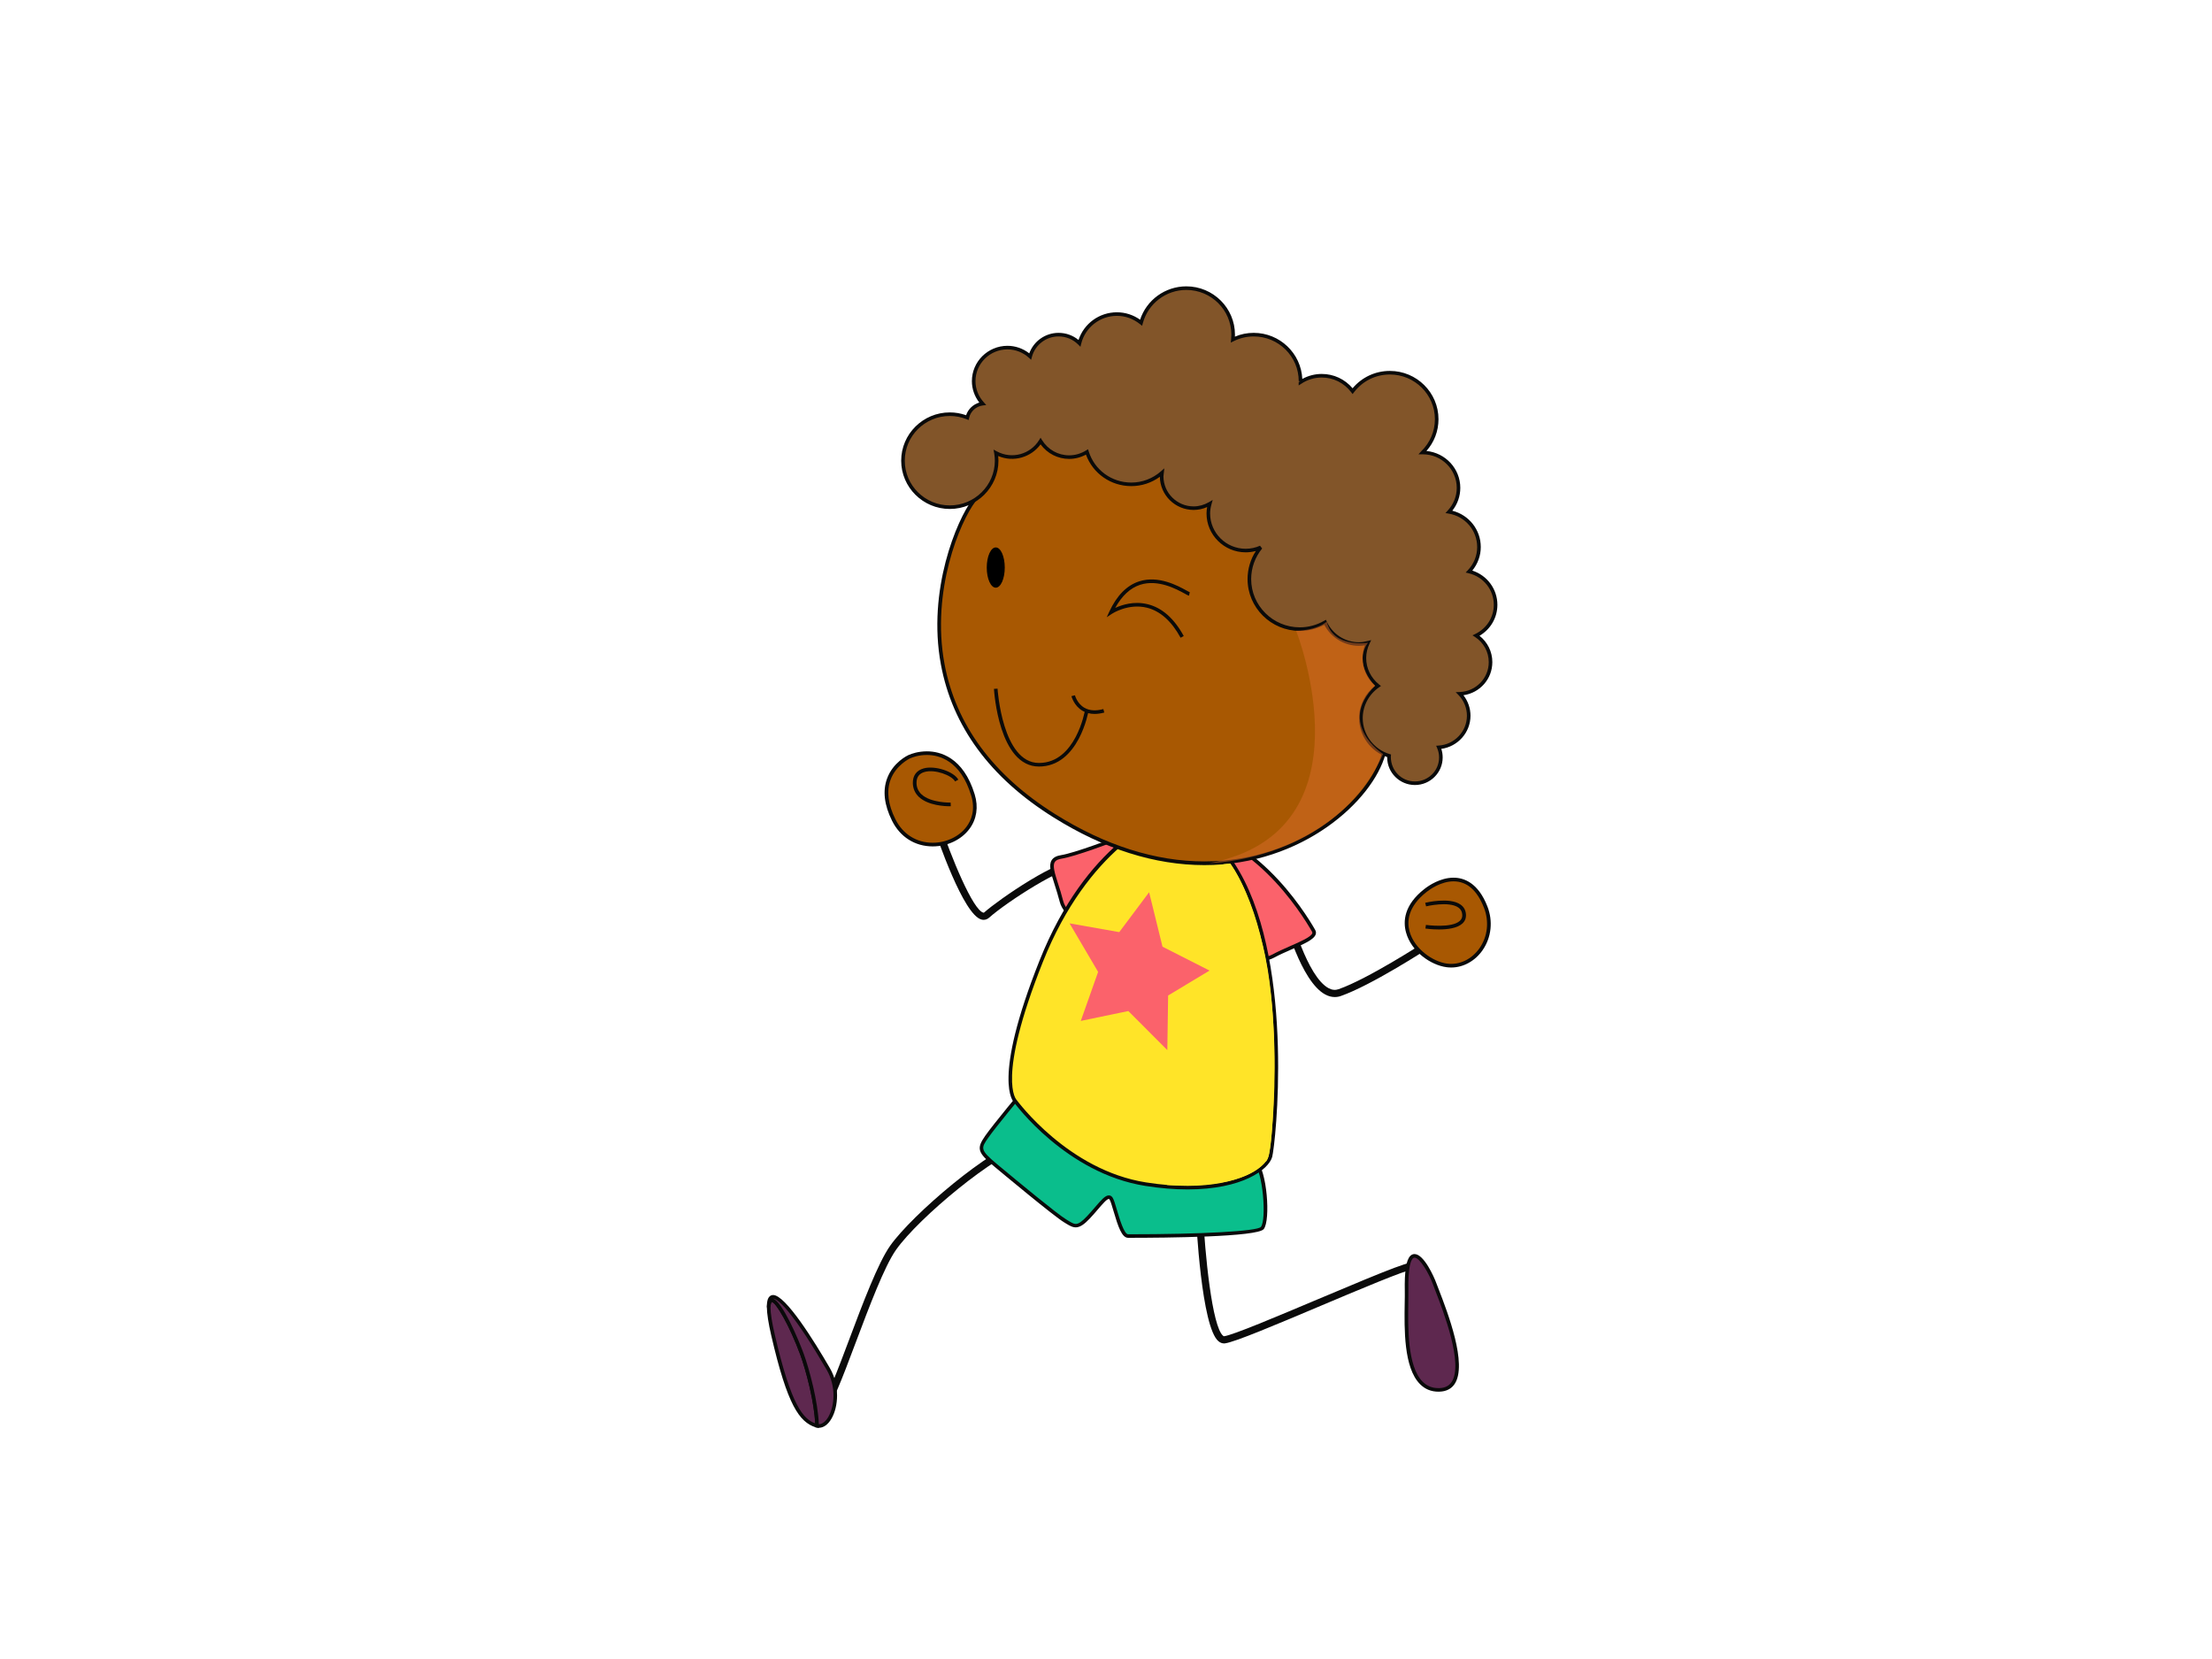 <?xml version="1.0" encoding="utf-8"?>
<!-- Generator: Adobe Illustrator 17.0.0, SVG Export Plug-In . SVG Version: 6.00 Build 0)  -->
<!DOCTYPE svg PUBLIC "-//W3C//DTD SVG 1.1//EN" "http://www.w3.org/Graphics/SVG/1.1/DTD/svg11.dtd">
<svg version="1.1" id="Layer_1" xmlns="http://www.w3.org/2000/svg" xmlns:xlink="http://www.w3.org/1999/xlink" x="0px" y="0px"
	 width="800px" height="600px" viewBox="0 0 800 600" enable-background="new 0 0 800 600" xml:space="preserve">
<g>
	<g>
		<g>
			<g>
				<path fill="#0A0A0A" d="M355.744,332.672c-0.259,0-0.524-0.03-0.795-0.112c-6.502-1.693-15.944-29.297-17.776-34.811
					l2.477-0.816c4.362,13.17,12.208,32.148,15.975,33.136c0.132,0.036,0.21,0.036,0.367-0.106
					c4.972-4.45,27.52-20.171,34.95-19.032l-0.398,2.555c-5.471-0.868-26.55,12.796-32.805,18.4
					C357.154,332.4,356.461,332.672,355.744,332.672L355.744,332.672z"/>
			</g>
			<g>
				<path fill="#0A0A0A" d="M482.744,360.595c-1.151,0-2.296-0.307-3.434-0.913c-8.894-4.709-14.878-27.465-15.125-28.436
					l2.525-0.645c0.048,0.223,5.929,22.622,13.823,26.803c1.235,0.651,2.405,0.759,3.579,0.355
					c10.6-3.703,30.575-16.658,30.792-16.788l1.416,2.163c-0.831,0.551-20.451,13.26-31.34,17.068
					C484.245,360.466,483.491,360.595,482.744,360.595L482.744,360.595z"/>
			</g>
		</g>
		<g>
			<g>
				<path fill="#A85802" d="M515.609,322c4.977-3.89,16.01-8.524,21.717,6.062c4.339,11.106-4.061,22.398-14.058,21.078
					C513.271,347.839,500.629,333.708,515.609,322z"/>
			</g>
			<g>
				<path fill="#0A0A0A" d="M524.859,349.911c-0.549,0-1.109-0.036-1.675-0.108c-5.731-0.75-12.775-5.655-14.673-12.564
					c-1.097-3.953-0.82-9.897,6.676-15.758c1.567-1.223,5.706-4.055,10.521-4.055c3.724,0,8.882,1.805,12.232,10.395
					c2.079,5.318,1.446,11.211-1.705,15.772C533.518,347.549,529.264,349.911,524.859,349.911L524.859,349.911z M525.708,318.746
					c-4.519,0-8.563,2.895-9.69,3.781c-6.929,5.411-7.213,10.796-6.225,14.369c1.741,6.282,8.394,10.916,13.558,11.605
					c4.556,0.594,9.003-1.609,11.799-5.661c2.892-4.188,3.465-9.629,1.554-14.534C534.223,321.96,530.523,318.746,525.708,318.746
					L525.708,318.746z"/>
			</g>
		</g>
		<g>
			<g>
				<path fill="#0A0A0A" d="M520.412,336.146c-2.585,0-4.712-0.304-4.899-0.331l0.193-1.302c0.091,0,9.328,1.314,12.299-1.497
					c0.669-0.621,0.934-1.387,0.831-2.35c-0.096-1.051-0.554-1.85-1.391-2.437c-3.441-2.419-11.594-0.455-11.678-0.437l-0.326-1.283
					c0.362-0.088,8.858-2.118,12.775,0.639c1.163,0.81,1.82,1.952,1.952,3.389c0.133,1.38-0.278,2.54-1.241,3.438
					C527.076,335.73,523.425,336.146,520.412,336.146L520.412,336.146z"/>
			</g>
		</g>
		<g>
			<g>
				<path fill="#A85802" d="M328.857,273.676c5.429-2.374,17.806-3.233,23.024,13.799c5.207,17.035-20.416,25.658-28.677,9.057
					C314.955,279.933,328.857,273.676,328.857,273.676z"/>
			</g>
			<g>
				<path fill="#0A0A0A" d="M337.335,306.113c-6.423,0-11.787-3.384-14.721-9.289c-2.808-5.649-3.417-10.744-1.826-15.164
					c2.145-5.996,7.563-8.491,7.791-8.593c1.157-0.506,3.544-1.338,6.647-1.338c4.676,0,13.142,2.019,17.282,15.556
					c1.404,4.565,0.723,9.006-1.898,12.504C347.717,303.693,342.626,306.113,337.335,306.113L337.335,306.113z M335.226,273.049
					c-2.863,0-5.05,0.768-6.104,1.226c-0.048,0.027-5.121,2.384-7.086,7.846c-1.458,4.068-0.862,8.819,1.772,14.116
					c2.693,5.432,7.629,8.55,13.528,8.55c4.875,0,9.557-2.214,12.214-5.787c1.675-2.233,3.308-6.014,1.681-11.329
					C347.35,274.944,339.529,273.049,335.226,273.049L335.226,273.049z"/>
			</g>
		</g>
		<g>
			<g>
				<path fill="#0A0A0A" d="M343.469,291.594c-1.621,0-7.761-0.223-11.117-3.357c-1.404-1.32-2.145-2.986-2.212-4.95
					c-0.06-2.766,1.325-4.682,3.94-5.391c4.068-1.111,10.853,1.103,12.522,4.077l-1.175,0.642
					c-1.259-2.254-7.279-4.453-10.991-3.438c-2.025,0.545-3.019,1.913-2.959,4.07c0.036,1.597,0.645,2.953,1.789,4.026
					c3.405,3.172,10.479,2.991,10.545,2.991l0.054,1.326C343.831,291.591,343.692,291.594,343.469,291.594L343.469,291.594z"/>
			</g>
		</g>
		<g>
			<g>
				<path fill="#FB626B" d="M411.923,300.424c-1.332,0.374-21.832,8.505-28.02,9.482c-6.189,0.968-2.603,6.056,0,16.122
					c2.603,10.07,29.099,18.801,39.137,19.771c10.046,0.971,30.895,3.562,37.408,0c6.514-3.555,16.288-6.282,14.661-9.123
					C473.477,333.825,449.042,289.978,411.923,300.424z"/>
			</g>
			<g>
				<path fill="#0A0A0A" d="M448.138,348.261L448.138,348.261c-7.195,0-15.661-0.853-21.861-1.486l-3.302-0.325
					c-10.497-1.024-37.035-9.946-39.698-20.262c-0.603-2.32-1.253-4.369-1.832-6.18c-1.356-4.248-2.247-7.062-1.09-8.912
					c0.608-0.964,1.729-1.567,3.447-1.835c4.688-0.738,17.909-5.715,24.266-8.114c1.994-0.747,3.362-1.259,3.676-1.349
					c3.839-1.073,7.725-1.624,11.546-1.624c29.147,0,48.689,31.705,52.316,38.053c0.362,0.626,0.41,1.172,0.241,1.687
					c-0.633,1.898-4.17,3.453-8.641,5.411c-2.2,0.964-4.471,1.964-6.442,3.036C458.424,347.64,454.297,348.261,448.138,348.261
					L448.138,348.261z M423.288,299.466c-3.7,0-7.46,0.521-11.196,1.576c-0.301,0.088-1.621,0.594-3.549,1.311
					c-6.411,2.416-19.723,7.43-24.537,8.183c-1.326,0.211-2.157,0.612-2.537,1.238c-0.85,1.353,0.012,4.079,1.211,7.848
					c0.597,1.829,1.248,3.902,1.85,6.246c2.483,9.602,28.641,18.322,38.578,19.292l3.296,0.32
					c6.176,0.632,14.612,1.485,21.735,1.485l0,0c5.851,0,9.883-0.576,11.992-1.738c2.031-1.097,4.327-2.112,6.544-3.088
					c3.676-1.609,7.484-3.278,7.924-4.622c0.054-0.189,0.048-0.337-0.06-0.515C470.91,330.62,451.711,299.466,423.288,299.466
					L423.288,299.466z"/>
			</g>
		</g>
		<g>
			<path fill="#0A0A0A" d="M298.528,509.882l-1.464-2.148c1.736-1.154,6.153-12.889,10.046-23.248
				c4.875-12.992,10.424-27.701,14.823-33.941c7.972-11.31,36.493-35.649,48.538-38.412l0.591,2.525
				c-10.642,2.437-38.71,25.604-47.002,37.36c-4.206,5.98-9.683,20.533-14.516,33.371
				C304.06,499.997,300.842,508.328,298.528,509.882L298.528,509.882z"/>
		</g>
		<g>
			<path fill="#0A0A0A" d="M442.673,485.863c-0.549,0-1.272-0.172-2-0.786c-6.146-5.14-8.045-42.759-8.231-47.032l2.591-0.123
				c0.723,15.706,3.344,41.862,7.31,45.179c0.096,0.09,0.259,0.172,0.349,0.172c3.181-0.391,19.476-7.282,33.853-13.347
				c28.279-11.949,33.95-14.055,35.523-13.263c2.898,1.449,4.345,10.217,4.833,13.926l-2.585,0.338
				c-0.723-5.583-2.223-10.931-3.278-11.85c-2.796,0.275-19.777,7.448-33.473,13.23c-15.944,6.737-31.015,13.103-34.54,13.54
				C442.913,485.851,442.805,485.863,442.673,485.863L442.673,485.863z"/>
		</g>
		<g>
			<g>
				<path fill="#5E284F" d="M508.716,466.879c0.181,9.111-2.453,36.218,11.889,35.797c14.329-0.437,0.427-32.353-1.748-38.388
					C516.682,458.259,508.228,443.658,508.716,466.879z"/>
			</g>
			<g>
				<path fill="#0A0A0A" d="M520.261,503.326c-2.663,0-4.911-0.922-6.707-2.751c-5.9-5.938-5.671-19.955-5.526-29.24
					c0.036-1.718,0.06-3.242,0.036-4.45c-0.144-7.017,0.5-11.169,1.983-12.667c0.422-0.442,0.964-0.674,1.531-0.674
					c3.41,0,7.086,8.301,7.894,10.53c0.217,0.581,0.53,1.392,0.922,2.398c3.115,8.075,10.437,26.98,5.689,34.07
					c-1.181,1.762-3.032,2.697-5.472,2.772L520.261,503.326L520.261,503.326z M511.578,454.845c-0.126,0-0.344,0.024-0.609,0.274
					c-0.681,0.69-1.777,3.14-1.609,11.742c0.024,1.22,0,2.756-0.024,4.504c-0.133,8.506-0.379,22.751,5.146,28.313
					c1.561,1.579,3.459,2.353,5.779,2.353h0.313c2.031-0.07,3.471-0.793,4.423-2.206c4.375-6.531-3.037-25.676-5.827-32.885
					c-0.397-1.019-0.711-1.853-0.916-2.438C516.862,460.651,513.5,454.845,511.578,454.845L511.578,454.845z"/>
			</g>
		</g>
		<g>
			<g>
				<g>
					<path fill="#5E284F" d="M277.992,472.766c0.03,2.242,0.518,5.519,1.567,10.063c6.08,26.318,10.419,31.052,15.625,32.775
						c0.115,0.039,0.223,0.033,0.32,0.057c-0.126-7.665-3.224-19.828-5.478-25.93C285.76,478.162,278.366,464.49,277.992,472.766z"
						/>
				</g>
				<g>
					<path fill="#0A0A0A" d="M296.166,516.459l-0.807-0.172l0.144-0.626l-0.193,0.62l-0.319-0.057
						c-5.881-1.958-10.19-7.834-16.065-33.248c-1.024-4.396-1.543-7.84-1.585-10.193c0.043-0.823,0.139-3.191,1.747-3.191
						c3.435,0,9.641,14.749,11.552,19.916c2.151,5.803,5.381,18.137,5.514,26.146L296.166,516.459L296.166,516.459z
						 M279.089,470.883c-0.012,0-0.367,0.244-0.434,1.913c0.024,2.236,0.542,5.577,1.549,9.885
						c6.026,26.095,10.389,30.491,14.613,32.112c-0.331-7.864-3.363-19.328-5.394-24.842
						C285.531,479.385,280.583,470.883,279.089,470.883L279.089,470.883z"/>
				</g>
			</g>
			<g>
				<g>
					<path fill="#5E284F" d="M299.541,495.062c-11.22-19.292-21.705-33.009-21.548-22.296c0.373-8.276,7.767,5.396,12.034,16.966
						c2.254,6.101,5.351,18.265,5.478,25.93C300.589,516.797,305.067,504.582,299.541,495.062z"/>
				</g>
				<g>
					<path fill="#0A0A0A" d="M296.166,516.378L296.166,516.378c-0.265,0-0.542-0.03-0.807-0.091l-0.5-0.106l-0.012-0.515
						c-0.127-7.843-3.32-19.994-5.423-25.715c-3.892-10.566-8.84-19.069-10.334-19.069c0,0-0.367,0.244-0.434,1.913l-1.314-0.012
						c-0.03-1.934,0.283-3.206,0.952-3.868c0.35-0.356,0.808-0.552,1.314-0.552c4.483,0,14.776,16.517,20.5,26.378
						c3.706,6.367,3.103,14.046,0.602,18.346C299.474,515.212,297.859,516.378,296.166,516.378L296.166,516.378z M296.136,515.089
						c0.012,0,0.03,0,0.03,0l0,0c1.187,0,2.44-0.97,3.41-2.64c2.314-3.98,2.851-11.127-0.608-17.056
						c-11.021-18.972-17.234-25.739-19.361-25.739c-0.024,0-0.048,0.012-0.066,0.012c3.501,1.142,9.28,14.89,11.099,19.844
						C292.732,495.197,295.877,507.077,296.136,515.089L296.136,515.089z"/>
				</g>
			</g>
		</g>
		<g>
			<g>
				<path fill="#0ABE8C" d="M371.2,393.249c0,0-11.401,13.666-14.33,17.878c-2.941,4.212-2.941,5.183,3.26,10.353
					c6.183,5.176,21.82,18.11,25.08,20.051c3.254,1.94,4.236,3.242,8.46-1.287c4.236-4.532,6.845-8.737,8.141-6.791
					c1.314,1.934,3.26,13.579,6.188,13.579c2.941,0,46.261,0,48.538-2.911c2.278-2.911,0.982-20.789-2.603-23.98
					C450.343,416.955,371.2,393.249,371.2,393.249z"/>
			</g>
			<g>
				<path fill="#0A0A0A" d="M408,447.678c-2.26,0-3.609-3.995-5.273-9.657c-0.56-1.874-1.066-3.649-1.452-4.212
					c-0.133-0.196-0.211-0.196-0.247-0.196c-0.718,0-2.35,1.913-3.953,3.769c-0.868,1.019-1.831,2.149-2.922,3.296
					c-3.947,4.224-5.689,3.631-8.478,1.91l-0.802-0.497c-3.754-2.236-22.982-18.292-25.17-20.114
					c-6.201-5.194-6.61-6.553-3.375-11.211c2.917-4.182,13.901-17.369,14.372-17.923l0.277-0.338l0.41,0.13
					c3.242,0.97,79.33,23.781,82.982,27.035c3.874,3.438,5.218,21.618,2.682,24.848C454.815,447.37,422.01,447.678,408,447.678
					L408,447.678z M401.028,432.324c0.367,0,0.903,0.133,1.338,0.771c0.488,0.726,0.976,2.419,1.609,4.564
					c0.898,3.049,2.573,8.729,4.025,8.729c26.972,0,46.707-1.096,48.026-2.658c2.091-2.669,0.723-20.214-2.53-23.097
					c-2.826-2.525-59.783-19.964-82.072-26.637c-1.754,2.106-11.395,13.735-14.016,17.505c-2.621,3.763-3.025,4.342,3.14,9.488
					c7.882,6.586,22.006,18.216,24.995,19.99l0.819,0.509c1.121,0.681,1.928,1.172,2.706,1.172c1.018,0,2.247-0.847,4.134-2.859
					c1.067-1.142,2.018-2.266,2.893-3.266C398.268,433.993,399.715,432.324,401.028,432.324L401.028,432.324z"/>
			</g>
		</g>
		<g>
			<g>
				<path fill="#FFE428" d="M423.04,295.022c-1.308-0.355-29.038,8.81-46.465,52.594c-17.433,43.789-9.286,50.729-9.286,50.729
					s18.276,25.407,47.08,29.933c28.822,4.525,43.482-4.206,45.109-10.027C461.099,412.43,471.946,308.285,423.04,295.022z"/>
			</g>
			<g>
				<path fill="#0A0A0A" d="M429.518,430.173L429.518,430.173c-4.784,0-9.906-0.416-15.245-1.262
					c-28.743-4.508-47.333-29.927-47.514-30.186c-0.234-0.184-8.195-7.632,9.208-51.34c16.909-42.492,43.754-53.025,46.971-53.025
					l0.272,0.039c10.328,2.793,18.782,9.834,25.116,20.909c19.982,34.917,12.973,98.803,11.774,103.12
					C458.834,422.966,449.403,430.173,429.518,430.173L429.518,430.173z M422.865,295.649c-2.892,0.012-29.303,11.033-45.688,52.214
					c-17.047,42.856-9.539,49.93-9.467,49.991c0.307,0.367,18.566,25.356,46.761,29.779c5.273,0.835,10.334,1.251,15.046,1.251
					c18.144,0,28.074-6.315,29.322-10.804c1.199-4.26,8.141-67.565-11.648-102.138C441.039,305.185,432.857,298.345,422.865,295.649
					L422.865,295.649z"/>
			</g>
		</g>
		<g>
			<g>
				<path fill="#A85802" d="M358.498,156.91c0,0,2.423,12.642-6.279,24.118c-8.713,11.458-34.486,74.223,29.081,113.994
					c64.169,40.135,112.834,0.407,119.113-22.44c6.297-22.841,12.805-52.961-9.352-77.04
					C468.921,171.468,360.124,141.408,358.498,156.91z"/>
			</g>
			<g>
				<path fill="#0A0A0A" d="M435.586,312.877L435.586,312.877c-17.921,0-36.305-5.821-54.636-17.3
					c-22.856-14.282-36.534-32.901-40.674-55.314c-4.965-26.839,5.755-52.193,11.413-59.644c8.43-11.094,6.176-23.461,6.152-23.579
					c0.337-3.413,4.351-5.049,11.937-5.049c27.833,0,103.542,23.268,121.782,43.112c23.754,25.823,14.493,59.538,9.509,77.649
					C496.447,289.572,471.115,312.877,435.586,312.877L435.586,312.877z M369.778,153.319c-4.676,0-10.304,0.629-10.624,3.66
					c0.096,0.334,2.374,12.878-6.406,24.447c-5.537,7.294-16.035,32.187-11.172,58.589c4.079,22.042,17.547,40.355,40.084,54.449
					c18.108,11.328,36.258,17.08,53.925,17.08c34.866,0,59.68-22.729,64.199-39.135c4.906-17.873,14.059-51.138-9.213-76.42
					C472.506,176.355,397.419,153.319,369.778,153.319L369.778,153.319z"/>
			</g>
		</g>
		<g>
			<path d="M363.385,205.267c0,4.023-1.453,7.276-3.254,7.276c-1.802,0-3.26-3.254-3.26-7.276c0-4.019,1.458-7.282,3.26-7.282
				C361.932,197.985,363.385,201.248,363.385,205.267z"/>
		</g>
		<g>
			<g>
				<path fill="#0A0A0A" d="M426.981,230.645c-3.296-6.032-7.406-9.686-12.221-10.87c-6.707-1.642-12.516,2.148-12.575,2.184
					l-1.923,1.274l0.964-2.084c2.7-5.791,6.321-9.449,10.744-10.886c6.996-2.272,14.095,1.624,17.119,3.296
					c0.488,0.265,1.061,0.575,1.205,0.611l-0.271,1.269c-0.302-0.054-0.693-0.268-1.567-0.757c-2.887-1.579-9.63-5.284-16.089-3.191
					c-3.591,1.169-6.628,3.983-9.038,8.379c2.38-1.111,6.791-2.573,11.738-1.349c5.183,1.262,9.575,5.14,13.052,11.506
					L426.981,230.645L426.981,230.645z"/>
			</g>
		</g>
		<g>
			<g>
				<path fill="#0A0A0A" d="M375.756,277.228c-14.45,0-16.21-26.948-16.282-28.092l1.301-0.072
					c0.012,0.265,1.754,26.875,14.981,26.875c13.292,0,16.589-18.78,16.625-18.982l1.29,0.217
					C393.64,257.376,390.157,277.228,375.756,277.228L375.756,277.228z"/>
			</g>
		</g>
		<g>
			<g>
				<path fill="#0A0A0A" d="M395.888,258.201c-1.633,0-3.097-0.379-4.38-1.127c-3.115-1.823-3.965-5.161-4.007-5.3l1.271-0.31
					c0,0.03,0.771,2.974,3.405,4.504c1.832,1.058,4.14,1.221,6.863,0.479l0.349,1.253
					C398.142,258.033,396.985,258.201,395.888,258.201L395.888,258.201z"/>
			</g>
		</g>
		<g>
			<g>
				<path fill="#825529" d="M533.855,229.862c4.158-2.016,7.044-6.219,7.044-11.124c0-5.851-4.097-10.723-9.581-12.037
					c2.205-2.326,3.579-5.42,3.579-8.861c0-6.399-4.701-11.69-10.841-12.72c2.109-2.284,3.441-5.309,3.441-8.665
					c0-7.062-5.766-12.793-12.883-12.793c-0.06,0-0.109,0.018-0.169,0.018c3.164-3.052,5.152-7.331,5.152-12.067
					c0-9.28-7.575-16.815-16.933-16.815c-5.502,0-10.382,2.615-13.479,6.659c-2.561-3.359-6.586-5.571-11.154-5.571
					c-2.838,0-5.489,0.858-7.688,2.308c0-0.117,0.018-0.232,0.018-0.349c0-9.286-7.593-16.821-16.945-16.821
					c-2.7,0-5.249,0.648-7.521,1.768c0.054-0.581,0.085-1.172,0.085-1.768c0-9.283-7.574-16.812-16.932-16.812
					c-7.846,0-14.432,5.297-16.36,12.498c-2.392-1.925-5.405-3.122-8.744-3.122c-6.562,0-12.034,4.504-13.546,10.558
					c-1.934-1.926-4.604-3.122-7.556-3.122c-4.953,0-9.063,3.359-10.268,7.894c-2.175-1.97-5.044-3.206-8.213-3.206
					c-6.749,0-12.227,5.435-12.227,12.133c0,3.154,1.254,5.998,3.242,8.159c-2.748,0.353-4.959,2.371-5.526,5.017
					c-1.958-0.78-4.098-1.226-6.345-1.226c-9.34,0-16.933,7.532-16.933,16.821c0,9.291,7.593,16.818,16.933,16.818
					c9.352,0,16.956-7.527,16.956-16.818c0-0.955-0.108-1.892-0.271-2.814c1.741,0.943,3.687,1.525,5.797,1.525
					c4.393,0,8.201-2.332,10.353-5.779c2.151,3.447,5.959,5.779,10.346,5.779c2.374,0,4.568-0.702,6.442-1.865
					c2.121,6.785,8.496,11.702,16.028,11.702c4.261,0,8.147-1.585,11.094-4.185c-0.036,0.431-0.12,0.859-0.12,1.301
					c0,6.354,5.182,11.504,11.581,11.504c2.133,0,4.104-0.606,5.827-1.606c-0.313,1.124-0.536,2.293-0.536,3.517
					c0,7.414,6.056,13.423,13.516,13.423c1.94,0,3.778-0.422,5.453-1.154c-2.579,3.122-4.116,7.108-4.116,11.459
					c0,10.006,8.159,18.113,18.228,18.113c3.344,0,6.465-0.906,9.159-2.458c2.103,4.619,6.767,7.849,12.203,7.849
					c1.138,0,2.223-0.184,3.284-0.455c-0.808,1.681-1.29,3.546-1.29,5.529c0,4.089,1.941,7.689,4.917,10.066
					c-3.718,2.564-6.164,6.83-6.164,11.678c0,6.427,4.308,11.847,10.202,13.606c-0.018,0.196-0.06,0.389-0.06,0.597
					c0,5.143,4.212,9.313,9.394,9.313c5.188,0,9.388-4.17,9.388-9.313c0-1.298-0.265-2.534-0.747-3.652
					c6.032-0.404,10.816-5.339,10.816-11.425c0-3.088-1.247-5.882-3.236-7.948c6.182-0.238,11.13-5.258,11.13-11.452
					C539.08,235.447,537.001,231.923,533.855,229.862z"/>
			</g>
			<g>
				<path fill="#0A0A0A" d="M511.729,283.913c-5.538,0-10.039-4.474-10.039-9.97c0-0.048,0-0.099,0.006-0.141
					c-6.008-2.031-10.147-7.737-10.147-14.061c0-4.586,2.133-8.906,5.772-11.721c-2.886-2.585-4.532-6.195-4.532-10.024
					c0-1.561,0.283-3.112,0.856-4.631c-0.771,0.142-1.482,0.196-2.199,0.196c-5.255,0-10.081-2.956-12.486-7.593
					c-2.742,1.443-5.785,2.205-8.876,2.205c-10.413,0-18.885-8.409-18.885-18.755c0-3.6,1.043-7.132,3.007-10.148
					c-1.205,0.32-2.44,0.488-3.687,0.488c-7.815,0-14.161-6.306-14.161-14.067c0-0.736,0.073-1.494,0.223-2.308
					c-1.561,0.69-3.194,1.046-4.869,1.046c-6.694,0-12.148-5.36-12.232-11.995c-2.989,2.187-6.598,3.378-10.323,3.378
					c-7.411,0-13.895-4.543-16.402-11.398c-1.886,1.016-3.959,1.555-6.068,1.555c-4.134,0-7.923-1.952-10.346-5.264
					c-3.417,4.677-9.774,6.613-15.33,4.216c0.054,0.587,0.091,1.145,0.091,1.693c0,9.629-7.888,17.46-17.596,17.46
					c-9.678,0-17.577-7.831-17.577-17.46c0-9.636,7.899-17.463,17.577-17.463c2.018,0,3.995,0.338,5.905,1.018
					c0.729-2.202,2.525-3.916,4.767-4.58c-1.73-2.232-2.682-4.944-2.682-7.746c0-7.041,5.767-12.778,12.865-12.778
					c2.844,0,5.616,0.955,7.888,2.732c1.603-4.42,5.821-7.418,10.593-7.418c2.676,0,5.2,0.907,7.219,2.579
					c1.965-5.954,7.526-10.018,13.884-10.018c3.013,0,5.893,0.922,8.388,2.682c2.338-7.15,9.081-12.064,16.716-12.064
					c9.707,0,17.595,7.836,17.595,17.463c0,0.241-0.012,0.482-0.024,0.729c2.163-0.916,4.447-1.371,6.797-1.371
					c9.43,0,17.156,7.403,17.583,16.668c2.163-1.19,4.567-1.808,7.032-1.808c4.333,0,8.352,1.88,11.154,5.179
					c3.362-3.998,8.219-6.27,13.479-6.27c9.702,0,17.589,7.837,17.589,17.463c0,4.279-1.543,8.3-4.356,11.488
					c6.936,0.696,12.244,6.423,12.244,13.353c0,2.992-1.006,5.881-2.892,8.255c6.032,1.522,10.298,6.881,10.298,13.13
					c0,3.101-1.079,6.089-3.061,8.524c5.381,1.735,9.069,6.694,9.069,12.374c0,4.652-2.459,8.855-6.466,11.208
					c2.923,2.299,4.64,5.785,4.64,9.521c0,6.092-4.495,11.133-10.455,11.976c1.657,2.136,2.555,4.725,2.555,7.424
					c0,6.053-4.574,11.157-10.557,11.976c0.331,1,0.494,2.036,0.494,3.1C521.767,279.439,517.261,283.913,511.729,283.913
					L511.729,283.913z M495.917,231.51l-0.603,1.238c-0.807,1.709-1.217,3.468-1.217,5.249c0,3.712,1.711,7.192,4.676,9.56
					l0.675,0.542l-0.711,0.491c-3.688,2.54-5.887,6.713-5.887,11.151c0,5.941,4.007,11.28,9.738,12.988l0.494,0.139l-0.066,0.826
					c-0.024,5.038,3.887,8.921,8.713,8.921c4.82,0,8.737-3.884,8.737-8.671c0-1.172-0.229-2.32-0.699-3.396l-0.368-0.84l0.922-0.064
					c5.724-0.383,10.213-5.116,10.213-10.777c0-2.803-1.079-5.463-3.049-7.506l-1.013-1.03l1.453-0.052
					c5.893-0.238,10.497-4.989,10.497-10.813c0-3.663-1.844-7.041-4.917-9.069l-0.958-0.624l1.024-0.494
					c4.116-1.997,6.677-6.038,6.677-10.542c0-5.438-3.73-10.126-9.075-11.407l-1.103-0.259l0.771-0.819
					c2.2-2.296,3.399-5.287,3.399-8.412c0-5.999-4.326-11.082-10.304-12.085l-1.175-0.196l0.807-0.883
					c2.115-2.269,3.278-5.191,3.278-8.222c0-6.689-5.49-12.142-12.232-12.142H513l1-1.096c3.188-3.076,4.947-7.204,4.947-11.603
					c0-8.918-7.303-16.173-16.282-16.173c-5.128,0-9.84,2.341-12.962,6.415l-0.518,0.669l-0.518-0.678
					c-2.573-3.375-6.442-5.308-10.636-5.308c-2.597,0-5.14,0.762-7.327,2.196l-1.036,0.675l0.03-1.229l0.47-0.241l-0.054-0.093
					h-0.41c0-8.921-7.297-16.173-16.288-16.173c-2.519,0-4.947,0.572-7.231,1.708l-1.061,0.521l0.121-1.169
					c0.06-0.561,0.09-1.127,0.09-1.709c0-8.918-7.31-16.17-16.288-16.17c-7.37,0-13.835,4.944-15.722,12.018l-0.259,0.964
					l-0.789-0.627c-2.429-1.94-5.315-2.977-8.334-2.977c-6.116,0-11.425,4.14-12.914,10.069l-0.271,1.115l-0.82-0.813
					c-1.898-1.892-4.411-2.932-7.098-2.932c-4.514,0-8.478,3.049-9.641,7.414l-0.277,1.034l-0.795-0.723
					c-2.152-1.961-4.911-3.034-7.767-3.034c-6.375,0-11.564,5.149-11.564,11.483c0,2.838,1.091,5.583,3.061,7.713l0.838,0.928
					l-1.235,0.154c-2.464,0.319-4.459,2.133-4.972,4.519l-0.168,0.756l-0.711-0.289c-1.958-0.781-4.007-1.184-6.104-1.184
					c-8.979,0-16.282,7.261-16.282,16.173c0,8.924,7.303,16.167,16.282,16.167c8.99,0,16.294-7.243,16.294-16.167
					c0-0.844-0.072-1.72-0.241-2.703l-0.235-1.314l1.187,0.645c5.55,2.986,12.148,0.982,15.276-4.04l0.555-0.895l0.554,0.895
					c2.133,3.423,5.785,5.474,9.792,5.474c2.128,0,4.23-0.611,6.092-1.762l0.718-0.446l0.253,0.802
					c2.109,6.728,8.304,11.25,15.408,11.25c3.917,0,7.708-1.431,10.666-4.025l1.271-1.121l-0.229,2.034
					c-0.042,0.292-0.085,0.579-0.085,0.871c0,5.987,4.899,10.862,10.931,10.862c1.904,0,3.748-0.521,5.508-1.525l1.368-0.807
					l-0.428,1.533c-0.349,1.266-0.506,2.326-0.506,3.351c0,7.053,5.779,12.775,12.865,12.775c1.783,0,3.519-0.368,5.182-1.097
					l0.777,0.998c-2.567,3.106-3.977,7.032-3.977,11.051c0,9.635,7.899,17.465,17.583,17.465c3.091,0,6.146-0.819,8.821-2.374
					l0.639-0.355l0.301,0.647c2.061,4.541,6.622,7.476,11.6,7.476c0.97,0,1.97-0.139,3.121-0.437L495.917,231.51L495.917,231.51z"/>
			</g>
		</g>
		<g>
			<polygon fill="#FB626B" points="422.179,379.784 408.078,365.654 390.88,369.227 397.153,351.496 386.819,333.943 
				404.794,337.116 415.592,322.693 420.437,342.385 437.448,351.023 422.468,360.032 			"/>
		</g>
	</g>
	<g opacity="0.5">
		<path fill="#D76B2A" d="M468.764,228.111c0,0,28.604,72.433-31.316,84.063c0,0,45.176-0.663,62.765-39.475
			c0,0-16.872-10.747-2.893-24.679c0,0-8.075-7.909-2.591-15.553c0,0-12.685,2.016-14.884-7.665
			C479.846,224.803,476.61,227.952,468.764,228.111z"/>
	</g>
	<g>
		<path fill="#FFE428" d="M442.425,312.578c0,0,36.294,75.402-20.385,115.974c0,0,26.899,2.383,35.721-8.455
			c0,0,1.536,0.046,2.308-11.879c0.874-13.547,2.2-43.742-3.32-66.086c-5.11-20.699-10.617-28.122-11.799-29.813L442.425,312.578z"
			/>
	</g>
</g>
</svg>
